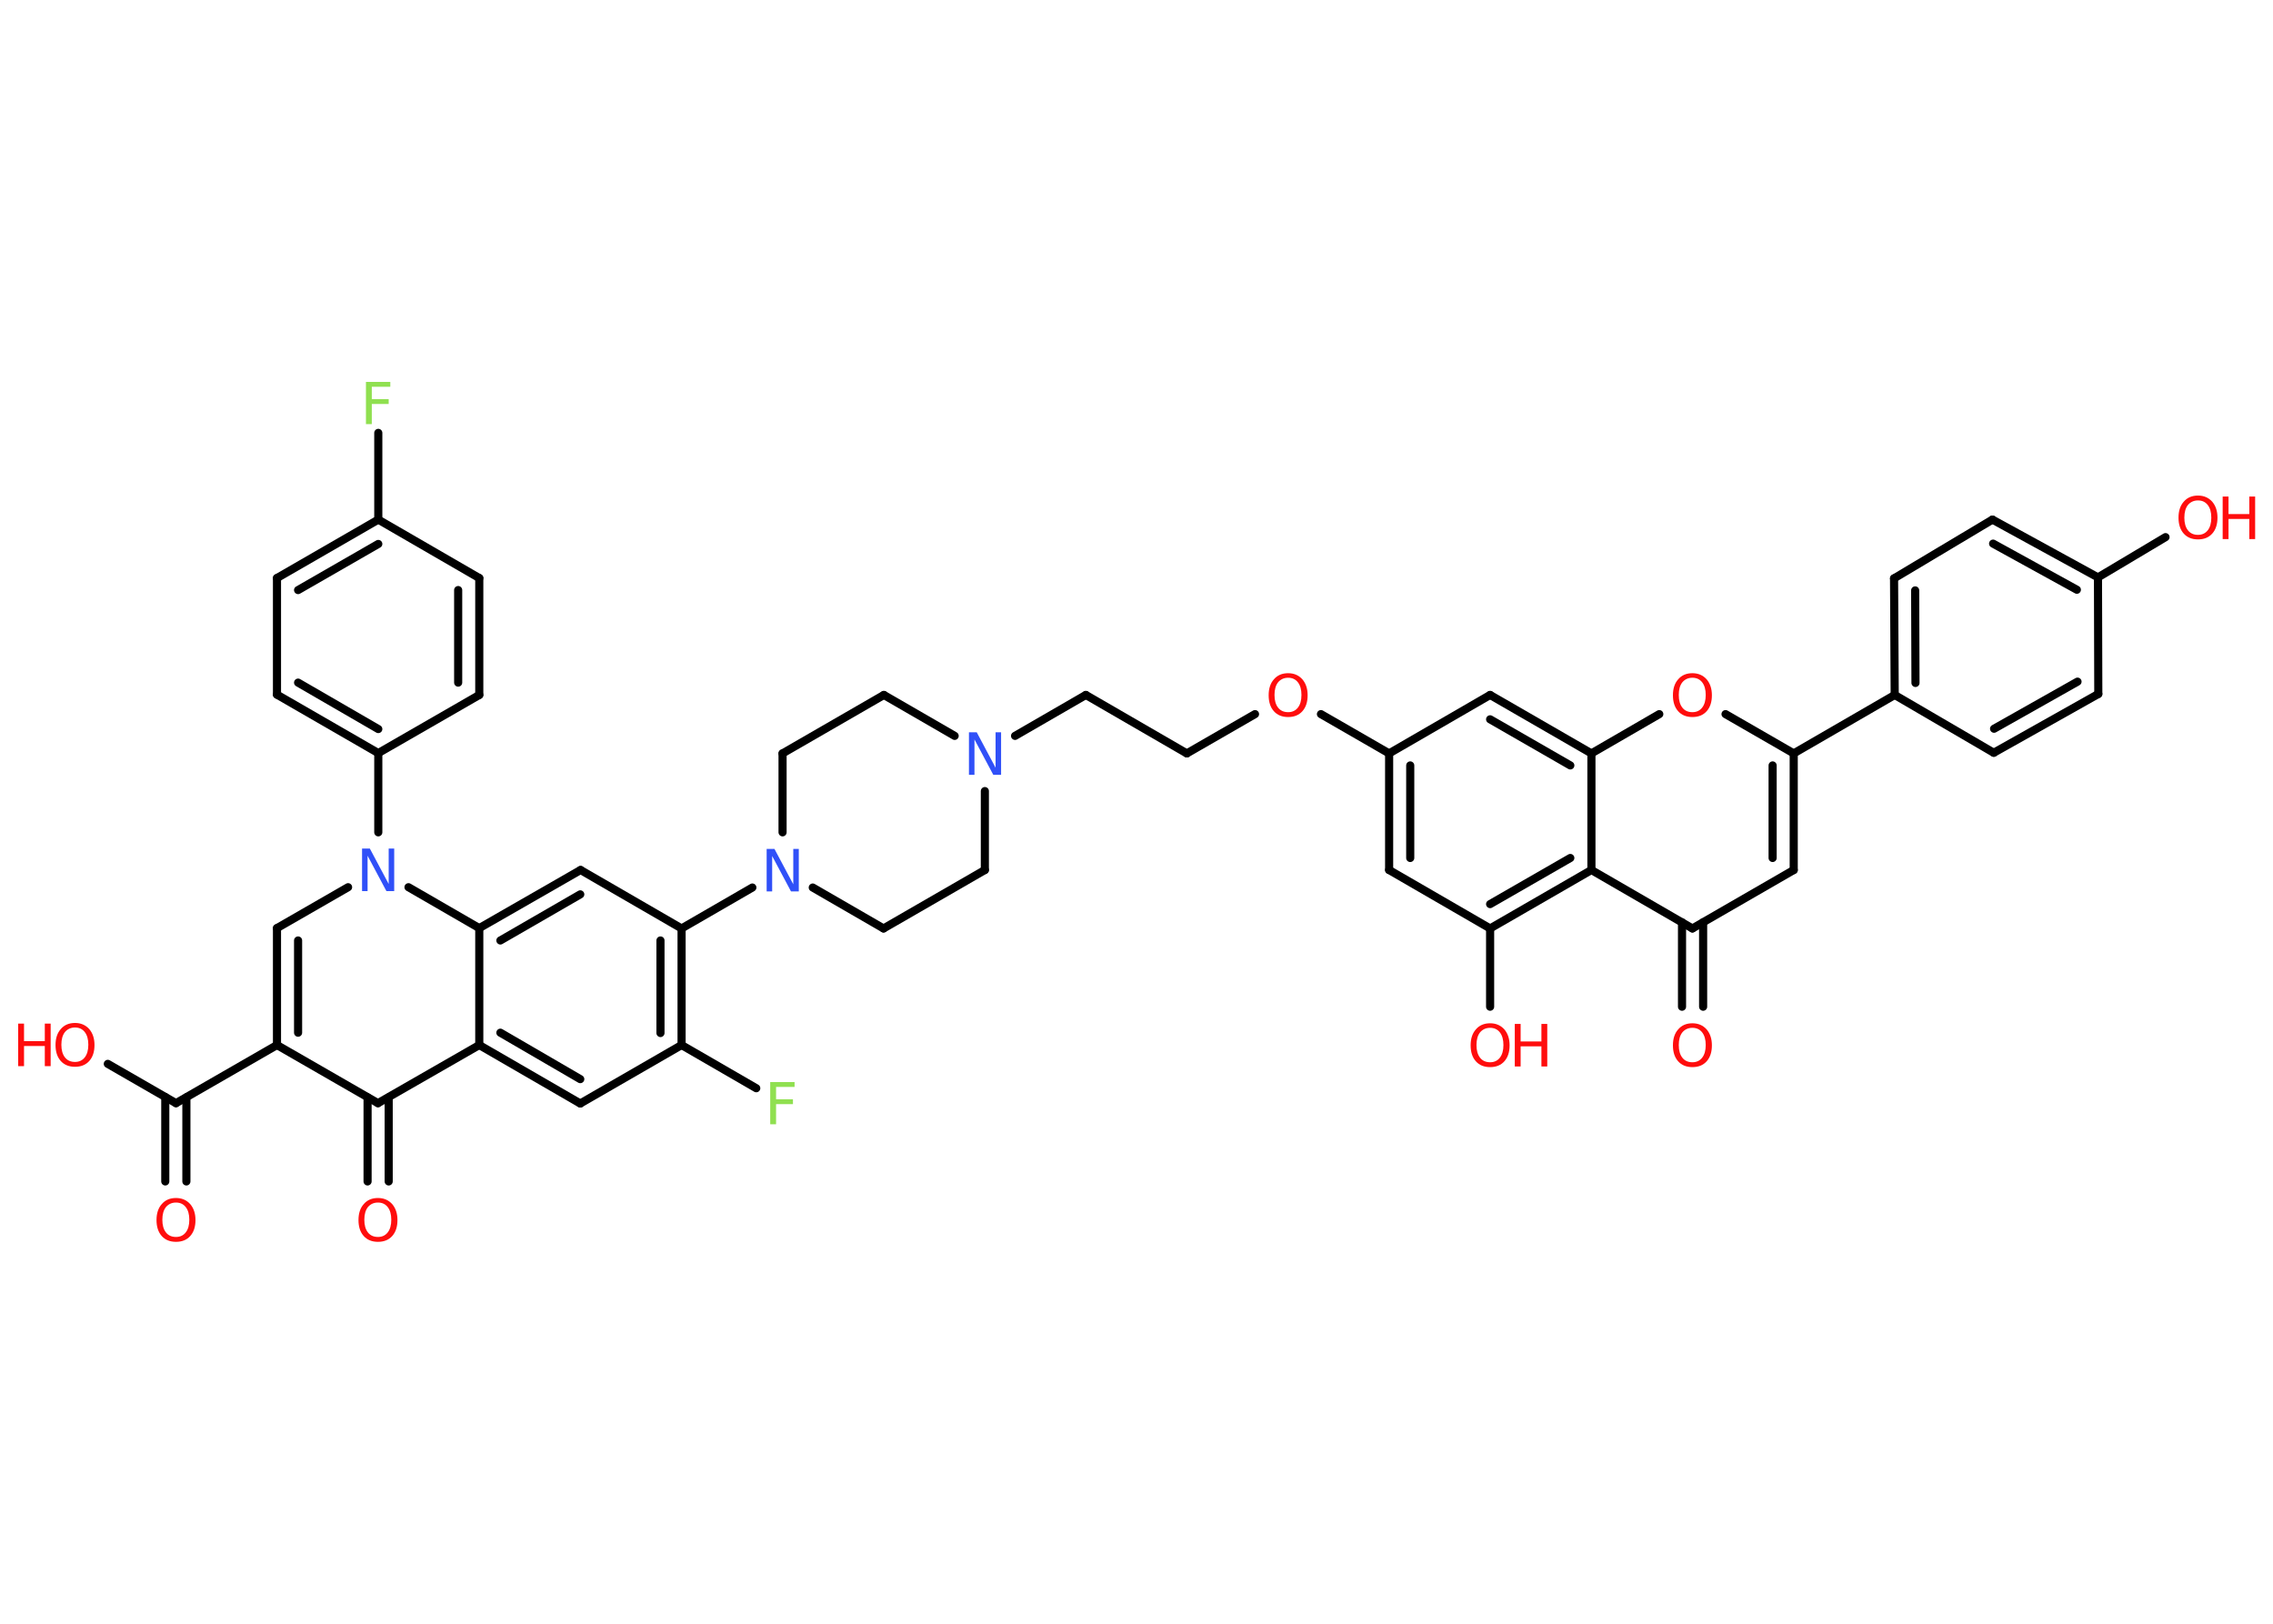 <?xml version='1.0' encoding='UTF-8'?>
<!DOCTYPE svg PUBLIC "-//W3C//DTD SVG 1.1//EN" "http://www.w3.org/Graphics/SVG/1.1/DTD/svg11.dtd">
<svg version='1.2' xmlns='http://www.w3.org/2000/svg' xmlns:xlink='http://www.w3.org/1999/xlink' width='70.0mm' height='50.0mm' viewBox='0 0 70.0 50.0'>
  <desc>Generated by the Chemistry Development Kit (http://github.com/cdk)</desc>
  <g stroke-linecap='round' stroke-linejoin='round' stroke='#000000' stroke-width='.25' fill='#FF0D0D'>
    <rect x='.0' y='.0' width='70.0' height='50.0' fill='#FFFFFF' stroke='none'/>
    <g id='mol1' class='mol'>
      <g id='mol1bnd1' class='bond'>
        <line x1='5.09' y1='36.38' x2='5.09' y2='33.78'/>
        <line x1='5.74' y1='36.38' x2='5.74' y2='33.79'/>
      </g>
      <line id='mol1bnd2' class='bond' x1='5.42' y1='33.97' x2='3.32' y2='32.76'/>
      <line id='mol1bnd3' class='bond' x1='5.42' y1='33.97' x2='8.53' y2='32.18'/>
      <g id='mol1bnd4' class='bond'>
        <line x1='8.53' y1='28.58' x2='8.53' y2='32.18'/>
        <line x1='9.18' y1='28.96' x2='9.18' y2='31.8'/>
      </g>
      <line id='mol1bnd5' class='bond' x1='8.53' y1='28.58' x2='10.72' y2='27.32'/>
      <line id='mol1bnd6' class='bond' x1='11.65' y1='25.63' x2='11.65' y2='23.19'/>
      <g id='mol1bnd7' class='bond'>
        <line x1='8.53' y1='21.39' x2='11.65' y2='23.19'/>
        <line x1='9.18' y1='21.02' x2='11.65' y2='22.45'/>
      </g>
      <line id='mol1bnd8' class='bond' x1='8.53' y1='21.39' x2='8.53' y2='17.8'/>
      <g id='mol1bnd9' class='bond'>
        <line x1='11.65' y1='16.0' x2='8.53' y2='17.8'/>
        <line x1='11.65' y1='16.75' x2='9.18' y2='18.17'/>
      </g>
      <line id='mol1bnd10' class='bond' x1='11.65' y1='16.0' x2='11.65' y2='13.33'/>
      <line id='mol1bnd11' class='bond' x1='11.65' y1='16.0' x2='14.76' y2='17.8'/>
      <g id='mol1bnd12' class='bond'>
        <line x1='14.76' y1='21.4' x2='14.76' y2='17.8'/>
        <line x1='14.11' y1='21.02' x2='14.11' y2='18.17'/>
      </g>
      <line id='mol1bnd13' class='bond' x1='11.65' y1='23.19' x2='14.76' y2='21.4'/>
      <line id='mol1bnd14' class='bond' x1='12.58' y1='27.32' x2='14.76' y2='28.58'/>
      <g id='mol1bnd15' class='bond'>
        <line x1='17.88' y1='26.79' x2='14.76' y2='28.58'/>
        <line x1='17.87' y1='27.54' x2='15.41' y2='28.96'/>
      </g>
      <line id='mol1bnd16' class='bond' x1='17.88' y1='26.79' x2='20.99' y2='28.59'/>
      <line id='mol1bnd17' class='bond' x1='20.99' y1='28.59' x2='23.17' y2='27.33'/>
      <line id='mol1bnd18' class='bond' x1='25.03' y1='27.33' x2='27.21' y2='28.59'/>
      <line id='mol1bnd19' class='bond' x1='27.21' y1='28.59' x2='30.33' y2='26.79'/>
      <line id='mol1bnd20' class='bond' x1='30.33' y1='26.79' x2='30.33' y2='24.36'/>
      <line id='mol1bnd21' class='bond' x1='31.26' y1='22.66' x2='33.44' y2='21.4'/>
      <line id='mol1bnd22' class='bond' x1='33.44' y1='21.4' x2='36.55' y2='23.2'/>
      <line id='mol1bnd23' class='bond' x1='36.55' y1='23.2' x2='38.65' y2='21.99'/>
      <line id='mol1bnd24' class='bond' x1='40.68' y1='21.99' x2='42.78' y2='23.2'/>
      <g id='mol1bnd25' class='bond'>
        <line x1='42.78' y1='23.2' x2='42.78' y2='26.79'/>
        <line x1='43.43' y1='23.57' x2='43.43' y2='26.42'/>
      </g>
      <line id='mol1bnd26' class='bond' x1='42.78' y1='26.79' x2='45.89' y2='28.59'/>
      <line id='mol1bnd27' class='bond' x1='45.89' y1='28.59' x2='45.89' y2='31.0'/>
      <g id='mol1bnd28' class='bond'>
        <line x1='45.89' y1='28.59' x2='49.01' y2='26.79'/>
        <line x1='45.89' y1='27.84' x2='48.36' y2='26.42'/>
      </g>
      <line id='mol1bnd29' class='bond' x1='49.01' y1='26.79' x2='52.12' y2='28.59'/>
      <g id='mol1bnd30' class='bond'>
        <line x1='52.45' y1='28.4' x2='52.45' y2='31.0'/>
        <line x1='51.8' y1='28.4' x2='51.8' y2='31.0'/>
      </g>
      <line id='mol1bnd31' class='bond' x1='52.12' y1='28.59' x2='55.24' y2='26.79'/>
      <g id='mol1bnd32' class='bond'>
        <line x1='55.24' y1='26.79' x2='55.24' y2='23.2'/>
        <line x1='54.59' y1='26.42' x2='54.59' y2='23.57'/>
      </g>
      <line id='mol1bnd33' class='bond' x1='55.24' y1='23.2' x2='58.35' y2='21.4'/>
      <g id='mol1bnd34' class='bond'>
        <line x1='58.33' y1='17.81' x2='58.35' y2='21.4'/>
        <line x1='58.98' y1='18.18' x2='58.99' y2='21.03'/>
      </g>
      <line id='mol1bnd35' class='bond' x1='58.33' y1='17.81' x2='61.36' y2='16.0'/>
      <g id='mol1bnd36' class='bond'>
        <line x1='64.61' y1='17.78' x2='61.36' y2='16.0'/>
        <line x1='63.96' y1='18.16' x2='61.38' y2='16.74'/>
      </g>
      <line id='mol1bnd37' class='bond' x1='64.61' y1='17.78' x2='66.69' y2='16.54'/>
      <line id='mol1bnd38' class='bond' x1='64.61' y1='17.78' x2='64.62' y2='21.37'/>
      <g id='mol1bnd39' class='bond'>
        <line x1='61.4' y1='23.18' x2='64.62' y2='21.37'/>
        <line x1='61.41' y1='22.44' x2='63.98' y2='20.99'/>
      </g>
      <line id='mol1bnd40' class='bond' x1='58.35' y1='21.4' x2='61.4' y2='23.18'/>
      <line id='mol1bnd41' class='bond' x1='55.24' y1='23.2' x2='53.14' y2='21.99'/>
      <line id='mol1bnd42' class='bond' x1='51.1' y1='21.99' x2='49.01' y2='23.2'/>
      <line id='mol1bnd43' class='bond' x1='49.01' y1='26.79' x2='49.01' y2='23.2'/>
      <g id='mol1bnd44' class='bond'>
        <line x1='49.01' y1='23.2' x2='45.89' y2='21.4'/>
        <line x1='48.36' y1='23.57' x2='45.89' y2='22.15'/>
      </g>
      <line id='mol1bnd45' class='bond' x1='42.78' y1='23.2' x2='45.89' y2='21.4'/>
      <line id='mol1bnd46' class='bond' x1='29.4' y1='22.66' x2='27.22' y2='21.4'/>
      <line id='mol1bnd47' class='bond' x1='27.22' y1='21.4' x2='24.1' y2='23.2'/>
      <line id='mol1bnd48' class='bond' x1='24.1' y1='25.63' x2='24.1' y2='23.2'/>
      <g id='mol1bnd49' class='bond'>
        <line x1='20.99' y1='32.18' x2='20.99' y2='28.59'/>
        <line x1='20.34' y1='31.81' x2='20.34' y2='28.96'/>
      </g>
      <line id='mol1bnd50' class='bond' x1='20.99' y1='32.18' x2='23.29' y2='33.51'/>
      <line id='mol1bnd51' class='bond' x1='20.99' y1='32.18' x2='17.87' y2='33.98'/>
      <g id='mol1bnd52' class='bond'>
        <line x1='14.76' y1='32.18' x2='17.87' y2='33.98'/>
        <line x1='15.41' y1='31.8' x2='17.87' y2='33.23'/>
      </g>
      <line id='mol1bnd53' class='bond' x1='14.76' y1='28.58' x2='14.76' y2='32.18'/>
      <line id='mol1bnd54' class='bond' x1='14.76' y1='32.18' x2='11.64' y2='33.97'/>
      <line id='mol1bnd55' class='bond' x1='8.53' y1='32.18' x2='11.64' y2='33.97'/>
      <g id='mol1bnd56' class='bond'>
        <line x1='11.97' y1='33.79' x2='11.97' y2='36.38'/>
        <line x1='11.32' y1='33.79' x2='11.32' y2='36.38'/>
      </g>
      <path id='mol1atm1' class='atom' d='M5.42 37.03q-.19 .0 -.31 .14q-.11 .14 -.11 .39q.0 .25 .11 .39q.11 .14 .31 .14q.19 .0 .3 -.14q.11 -.14 .11 -.39q.0 -.25 -.11 -.39q-.11 -.14 -.3 -.14zM5.42 36.89q.27 .0 .44 .19q.16 .19 .16 .49q.0 .31 -.16 .49q-.16 .18 -.44 .18q-.28 .0 -.44 -.18q-.16 -.18 -.16 -.49q.0 -.31 .16 -.49q.16 -.19 .44 -.19z' stroke='none'/>
      <g id='mol1atm3' class='atom'>
        <path d='M2.31 31.64q-.19 .0 -.31 .14q-.11 .14 -.11 .39q.0 .25 .11 .39q.11 .14 .31 .14q.19 .0 .3 -.14q.11 -.14 .11 -.39q.0 -.25 -.11 -.39q-.11 -.14 -.3 -.14zM2.31 31.5q.27 .0 .44 .19q.16 .19 .16 .49q.0 .31 -.16 .49q-.16 .18 -.44 .18q-.28 .0 -.44 -.18q-.16 -.18 -.16 -.49q.0 -.31 .16 -.49q.16 -.19 .44 -.19z' stroke='none'/>
        <path d='M.56 31.52h.18v.54h.64v-.54h.18v1.31h-.18v-.62h-.64v.62h-.18v-1.31z' stroke='none'/>
      </g>
      <path id='mol1atm6' class='atom' d='M11.15 26.13h.24l.58 1.09v-1.09h.17v1.31h-.24l-.58 -1.09v1.09h-.17v-1.31z' stroke='none' fill='#3050F8'/>
      <path id='mol1atm11' class='atom' d='M11.27 11.76h.75v.15h-.57v.38h.52v.15h-.52v.62h-.18v-1.31z' stroke='none' fill='#90E050'/>
      <path id='mol1atm17' class='atom' d='M23.61 26.14h.24l.58 1.09v-1.09h.17v1.31h-.24l-.58 -1.09v1.09h-.17v-1.31z' stroke='none' fill='#3050F8'/>
      <path id='mol1atm20' class='atom' d='M29.84 22.55h.24l.58 1.09v-1.09h.17v1.31h-.24l-.58 -1.09v1.09h-.17v-1.31z' stroke='none' fill='#3050F8'/>
      <path id='mol1atm23' class='atom' d='M39.67 20.87q-.19 .0 -.31 .14q-.11 .14 -.11 .39q.0 .25 .11 .39q.11 .14 .31 .14q.19 .0 .3 -.14q.11 -.14 .11 -.39q.0 -.25 -.11 -.39q-.11 -.14 -.3 -.14zM39.67 20.73q.27 .0 .44 .19q.16 .19 .16 .49q.0 .31 -.16 .49q-.16 .18 -.44 .18q-.28 .0 -.44 -.18q-.16 -.18 -.16 -.49q.0 -.31 .16 -.49q.16 -.19 .44 -.19z' stroke='none'/>
      <g id='mol1atm27' class='atom'>
        <path d='M45.89 31.65q-.19 .0 -.31 .14q-.11 .14 -.11 .39q.0 .25 .11 .39q.11 .14 .31 .14q.19 .0 .3 -.14q.11 -.14 .11 -.39q.0 -.25 -.11 -.39q-.11 -.14 -.3 -.14zM45.89 31.51q.27 .0 .44 .19q.16 .19 .16 .49q.0 .31 -.16 .49q-.16 .18 -.44 .18q-.28 .0 -.44 -.18q-.16 -.18 -.16 -.49q.0 -.31 .16 -.49q.16 -.19 .44 -.19z' stroke='none'/>
        <path d='M46.65 31.53h.18v.54h.64v-.54h.18v1.31h-.18v-.62h-.64v.62h-.18v-1.31z' stroke='none'/>
      </g>
      <path id='mol1atm30' class='atom' d='M52.12 31.65q-.19 .0 -.31 .14q-.11 .14 -.11 .39q.0 .25 .11 .39q.11 .14 .31 .14q.19 .0 .3 -.14q.11 -.14 .11 -.39q.0 -.25 -.11 -.39q-.11 -.14 -.3 -.14zM52.12 31.51q.27 .0 .44 .19q.16 .19 .16 .49q.0 .31 -.16 .49q-.16 .18 -.44 .18q-.28 .0 -.44 -.18q-.16 -.18 -.16 -.49q.0 -.31 .16 -.49q.16 -.19 .44 -.19z' stroke='none'/>
      <g id='mol1atm37' class='atom'>
        <path d='M67.69 15.41q-.19 .0 -.31 .14q-.11 .14 -.11 .39q.0 .25 .11 .39q.11 .14 .31 .14q.19 .0 .3 -.14q.11 -.14 .11 -.39q.0 -.25 -.11 -.39q-.11 -.14 -.3 -.14zM67.69 15.26q.27 .0 .44 .19q.16 .19 .16 .49q.0 .31 -.16 .49q-.16 .18 -.44 .18q-.28 .0 -.44 -.18q-.16 -.18 -.16 -.49q.0 -.31 .16 -.49q.16 -.19 .44 -.19z' stroke='none'/>
        <path d='M68.45 15.29h.18v.54h.64v-.54h.18v1.31h-.18v-.62h-.64v.62h-.18v-1.31z' stroke='none'/>
      </g>
      <path id='mol1atm40' class='atom' d='M52.12 20.87q-.19 .0 -.31 .14q-.11 .14 -.11 .39q.0 .25 .11 .39q.11 .14 .31 .14q.19 .0 .3 -.14q.11 -.14 .11 -.39q.0 -.25 -.11 -.39q-.11 -.14 -.3 -.14zM52.12 20.73q.27 .0 .44 .19q.16 .19 .16 .49q.0 .31 -.16 .49q-.16 .18 -.44 .18q-.28 .0 -.44 -.18q-.16 -.18 -.16 -.49q.0 -.31 .16 -.49q.16 -.19 .44 -.19z' stroke='none'/>
      <path id='mol1atm46' class='atom' d='M23.72 33.32h.75v.15h-.57v.38h.52v.15h-.52v.62h-.18v-1.31z' stroke='none' fill='#90E050'/>
      <path id='mol1atm50' class='atom' d='M11.64 37.03q-.19 .0 -.31 .14q-.11 .14 -.11 .39q.0 .25 .11 .39q.11 .14 .31 .14q.19 .0 .3 -.14q.11 -.14 .11 -.39q.0 -.25 -.11 -.39q-.11 -.14 -.3 -.14zM11.64 36.89q.27 .0 .44 .19q.16 .19 .16 .49q.0 .31 -.16 .49q-.16 .18 -.44 .18q-.28 .0 -.44 -.18q-.16 -.18 -.16 -.49q.0 -.31 .16 -.49q.16 -.19 .44 -.19z' stroke='none'/>
    </g>
  </g>
</svg>
